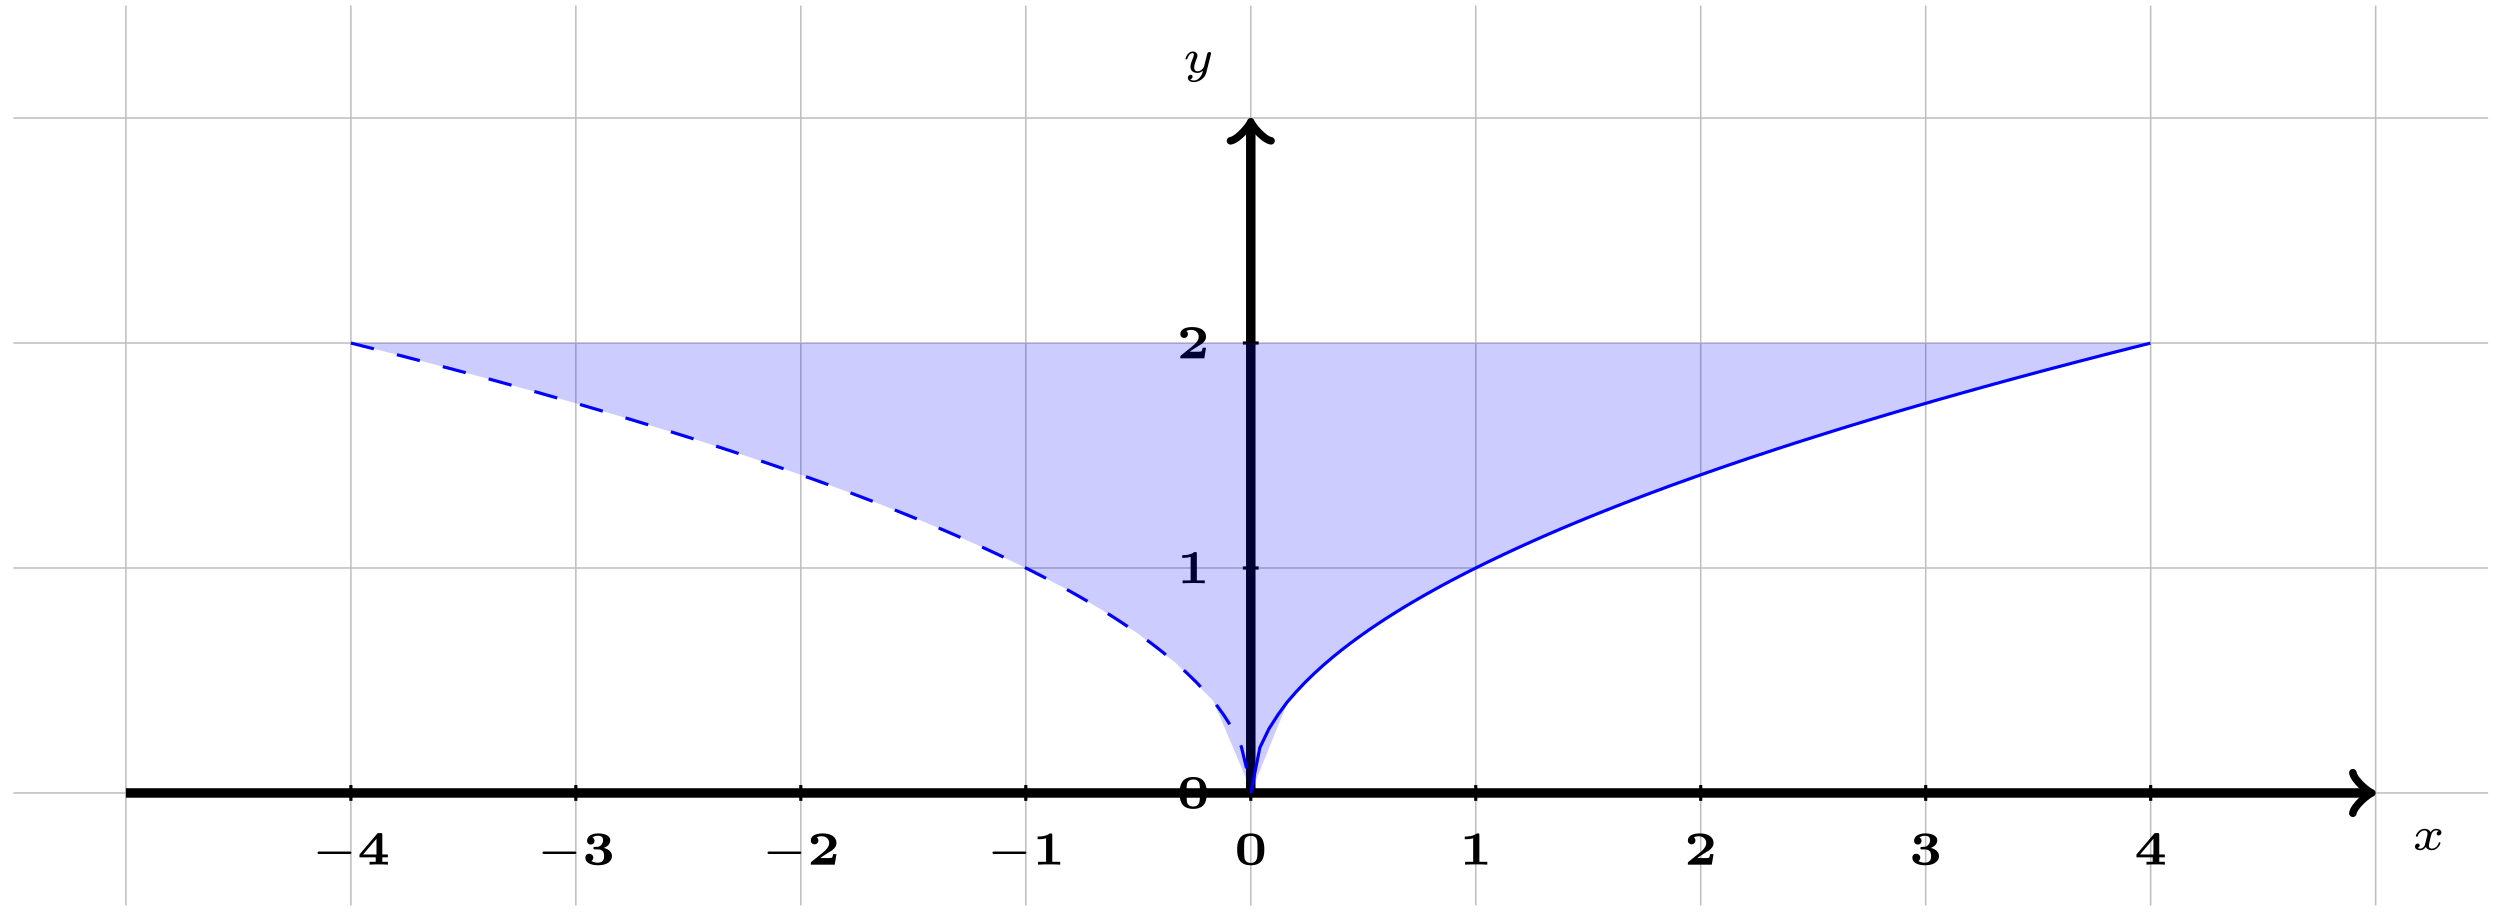 <?xml version="1.0" encoding="UTF-8"?>
<svg xmlns="http://www.w3.org/2000/svg" xmlns:xlink="http://www.w3.org/1999/xlink" width="315pt" height="115pt" viewBox="0 0 315 115" version="1.1">
<defs>
<g>
<symbol overflow="visible" id="glyph0-0">
<path style="stroke:none;" d=""/>
</symbol>
<symbol overflow="visible" id="glyph0-1">
<path style="stroke:none;" d="M 3.375 -2.359 C 3.156 -2.297 3.109 -2.125 3.109 -2.031 C 3.109 -1.844 3.266 -1.797 3.344 -1.797 C 3.531 -1.797 3.703 -1.938 3.703 -2.172 C 3.703 -2.5 3.344 -2.641 3.047 -2.641 C 2.641 -2.641 2.406 -2.328 2.344 -2.219 C 2.266 -2.375 2.031 -2.641 1.578 -2.641 C 0.891 -2.641 0.484 -1.922 0.484 -1.719 C 0.484 -1.688 0.516 -1.641 0.594 -1.641 C 0.688 -1.641 0.703 -1.672 0.719 -1.719 C 0.875 -2.203 1.281 -2.438 1.562 -2.438 C 1.859 -2.438 1.953 -2.25 1.953 -2.047 C 1.953 -1.984 1.953 -1.922 1.906 -1.734 C 1.766 -1.188 1.641 -0.641 1.609 -0.562 C 1.516 -0.344 1.297 -0.141 1.047 -0.141 C 1.016 -0.141 0.844 -0.141 0.703 -0.234 C 0.938 -0.312 0.969 -0.5 0.969 -0.547 C 0.969 -0.703 0.844 -0.781 0.719 -0.781 C 0.562 -0.781 0.375 -0.656 0.375 -0.406 C 0.375 -0.062 0.75 0.062 1.031 0.062 C 1.375 0.062 1.625 -0.172 1.734 -0.359 C 1.859 -0.109 2.141 0.062 2.484 0.062 C 3.188 0.062 3.578 -0.672 3.578 -0.859 C 3.578 -0.875 3.578 -0.953 3.469 -0.953 C 3.391 -0.953 3.375 -0.906 3.359 -0.844 C 3.188 -0.328 2.766 -0.141 2.5 -0.141 C 2.281 -0.141 2.125 -0.266 2.125 -0.516 C 2.125 -0.641 2.141 -0.766 2.203 -0.969 L 2.391 -1.75 C 2.453 -1.984 2.484 -2.094 2.609 -2.234 C 2.688 -2.328 2.844 -2.438 3.031 -2.438 C 3.062 -2.438 3.234 -2.438 3.375 -2.359 Z M 3.375 -2.359 "/>
</symbol>
<symbol overflow="visible" id="glyph0-2">
<path style="stroke:none;" d="M 3.562 -2.297 C 3.578 -2.344 3.578 -2.359 3.578 -2.375 C 3.578 -2.453 3.531 -2.578 3.375 -2.578 C 3.266 -2.578 3.172 -2.516 3.125 -2.422 C 3.094 -2.391 3.062 -2.203 3.031 -2.094 L 2.719 -0.844 C 2.672 -0.672 2.656 -0.578 2.406 -0.359 C 2.344 -0.297 2.156 -0.141 1.891 -0.141 C 1.453 -0.141 1.453 -0.531 1.453 -0.641 C 1.453 -0.891 1.531 -1.172 1.797 -1.828 C 1.844 -1.969 1.859 -2.016 1.859 -2.125 C 1.859 -2.453 1.562 -2.641 1.266 -2.641 C 0.656 -2.641 0.359 -1.844 0.359 -1.719 C 0.359 -1.688 0.391 -1.641 0.469 -1.641 C 0.562 -1.641 0.578 -1.672 0.594 -1.719 C 0.766 -2.297 1.078 -2.438 1.25 -2.438 C 1.359 -2.438 1.406 -2.359 1.406 -2.219 C 1.406 -2.094 1.328 -1.891 1.266 -1.734 C 1.047 -1.203 0.984 -0.938 0.984 -0.719 C 0.984 -0.156 1.406 0.062 1.875 0.062 C 1.953 0.062 2.234 0.062 2.562 -0.219 C 2.484 0.109 2.422 0.344 2.141 0.656 C 2.031 0.781 1.766 1.016 1.406 1.016 C 1.344 1.016 1.094 1.016 0.953 0.859 C 1.219 0.812 1.25 0.578 1.25 0.531 C 1.25 0.359 1.125 0.297 1 0.297 C 0.859 0.297 0.656 0.422 0.656 0.688 C 0.656 0.984 0.938 1.219 1.406 1.219 C 2.047 1.219 2.812 0.75 2.984 0 Z M 3.562 -2.297 "/>
</symbol>
<symbol overflow="visible" id="glyph1-0">
<path style="stroke:none;" d=""/>
</symbol>
<symbol overflow="visible" id="glyph1-1">
<path style="stroke:none;" d="M 4.766 -1.344 C 4.859 -1.344 5.016 -1.344 5.016 -1.5 C 5.016 -1.656 4.859 -1.656 4.766 -1.656 L 1 -1.656 C 0.891 -1.656 0.75 -1.656 0.75 -1.5 C 0.75 -1.344 0.891 -1.344 1 -1.344 Z M 4.766 -1.344 "/>
</symbol>
<symbol overflow="visible" id="glyph2-0">
<path style="stroke:none;" d=""/>
</symbol>
<symbol overflow="visible" id="glyph2-1">
<path style="stroke:none;" d="M 3.859 -0.922 L 3.859 -1.281 L 3.156 -1.281 L 3.156 -3.766 C 3.156 -3.938 3.125 -3.984 2.938 -3.984 L 2.719 -3.984 C 2.562 -3.984 2.562 -3.969 2.484 -3.875 L 0.281 -1.281 L 0.281 -0.922 L 2.328 -0.922 L 2.328 -0.359 L 1.547 -0.359 L 1.547 0 C 1.844 -0.031 2.422 -0.031 2.734 -0.031 C 3.078 -0.031 3.531 -0.031 3.859 0 L 3.859 -0.359 L 3.156 -0.359 L 3.156 -0.922 Z M 2.422 -3.266 L 2.422 -1.281 L 0.734 -1.281 Z M 2.422 -3.266 "/>
</symbol>
<symbol overflow="visible" id="glyph2-2">
<path style="stroke:none;" d="M 1.578 -2.234 C 1.453 -2.234 1.406 -2.203 1.406 -2.078 C 1.406 -1.922 1.484 -1.922 1.609 -1.922 L 1.953 -1.922 C 2.734 -1.922 2.75 -1.375 2.75 -1.078 C 2.75 -0.828 2.734 -0.25 1.969 -0.25 C 1.875 -0.25 1.469 -0.25 1.156 -0.453 C 1.266 -0.516 1.391 -0.672 1.391 -0.891 C 1.391 -1.172 1.172 -1.375 0.891 -1.375 C 0.609 -1.375 0.391 -1.203 0.391 -0.875 C 0.391 -0.297 0.984 0.078 2 0.078 C 3.297 0.078 3.75 -0.562 3.75 -1.078 C 3.75 -1.469 3.484 -1.922 2.719 -2.109 C 3.125 -2.25 3.531 -2.578 3.531 -3.078 C 3.531 -3.547 3.016 -3.938 2.016 -3.938 C 1.156 -3.938 0.609 -3.547 0.609 -3.016 C 0.609 -2.688 0.859 -2.531 1.078 -2.531 C 1.328 -2.531 1.547 -2.703 1.547 -3 C 1.547 -3.297 1.328 -3.422 1.281 -3.438 C 1.375 -3.5 1.625 -3.641 1.984 -3.641 C 2.516 -3.641 2.625 -3.359 2.625 -3.094 C 2.625 -2.609 2.281 -2.281 1.938 -2.25 Z M 1.578 -2.234 "/>
</symbol>
<symbol overflow="visible" id="glyph2-3">
<path style="stroke:none;" d="M 3.688 -1.328 L 3.266 -1.328 C 3.25 -1.25 3.203 -0.875 3.062 -0.859 C 2.938 -0.828 2.656 -0.828 2.453 -0.828 L 1.641 -0.828 C 1.688 -0.875 1.844 -0.969 1.891 -1.016 C 2.891 -1.688 2.781 -1.562 3.125 -1.797 C 3.453 -2.047 3.688 -2.328 3.688 -2.734 C 3.688 -3.484 3 -3.938 1.953 -3.938 C 1.016 -3.938 0.453 -3.609 0.453 -3.047 C 0.453 -2.688 0.734 -2.562 0.922 -2.562 C 1.156 -2.562 1.406 -2.719 1.406 -3.047 C 1.406 -3.188 1.359 -3.344 1.203 -3.438 C 1.453 -3.578 1.734 -3.578 1.797 -3.578 C 2.391 -3.578 2.766 -3.219 2.766 -2.734 C 2.766 -2.266 2.391 -1.859 2.016 -1.562 L 0.531 -0.359 C 0.453 -0.297 0.453 -0.266 0.453 -0.156 L 0.453 0 L 3.469 0 Z M 3.688 -1.328 "/>
</symbol>
<symbol overflow="visible" id="glyph2-4">
<path style="stroke:none;" d="M 2.531 -3.719 C 2.531 -3.906 2.5 -3.938 2.328 -3.938 L 2.219 -3.938 C 1.734 -3.547 0.969 -3.547 0.844 -3.547 L 0.688 -3.547 L 0.688 -3.203 L 0.844 -3.203 C 0.969 -3.203 1.344 -3.203 1.75 -3.328 L 1.75 -0.359 L 0.734 -0.359 L 0.734 0 C 1.047 -0.031 1.797 -0.031 2.141 -0.031 C 2.469 -0.031 3.234 -0.031 3.531 0 L 3.531 -0.359 L 2.531 -0.359 Z M 2.531 -3.719 "/>
</symbol>
<symbol overflow="visible" id="glyph2-5">
<path style="stroke:none;" d="M 3.781 -1.906 C 3.781 -2.766 3.625 -3.938 2.078 -3.938 C 0.516 -3.938 0.359 -2.75 0.359 -1.906 C 0.359 -1.047 0.516 0.078 2.078 0.078 C 3.625 0.078 3.781 -1.047 3.781 -1.906 Z M 2.078 -0.219 C 1.859 -0.219 1.375 -0.281 1.281 -0.828 C 1.234 -1.156 1.234 -1.578 1.234 -1.984 C 1.234 -2.359 1.234 -2.828 1.297 -3.109 C 1.406 -3.547 1.828 -3.625 2.078 -3.625 C 2.281 -3.625 2.766 -3.578 2.859 -3.062 C 2.922 -2.766 2.922 -2.375 2.922 -1.984 C 2.922 -1.609 2.922 -1.156 2.859 -0.828 C 2.75 -0.281 2.297 -0.219 2.078 -0.219 Z M 2.078 -0.219 "/>
</symbol>
</g>
</defs>
<g id="surface1">
<path style="fill:none;stroke-width:0.199;stroke-linecap:butt;stroke-linejoin:miter;stroke:rgb(75%,75%,75%);stroke-opacity:1;stroke-miterlimit:10;" d="M -155.906 -0 L 155.907 -0 M -155.906 28.347 L 155.907 28.347 M -155.906 56.694 L 155.907 56.694 M -155.906 85.041 L 155.907 85.041 M -141.734 -14.172 L -141.734 99.212 M -113.386 -14.172 L -113.386 99.212 M -85.042 -14.172 L -85.042 99.212 M -56.695 -14.172 L -56.695 99.212 M -28.347 -14.172 L -28.347 99.212 M 0.001 -14.172 L 0.001 99.212 M 28.348 -14.172 L 28.348 99.212 M 56.692 -14.172 L 56.692 99.212 M 85.04 -14.172 L 85.04 99.212 M 113.387 -14.172 L 113.387 99.212 M 141.735 -14.172 L 141.735 99.212 " transform="matrix(1,0,0,-1,157.597,99.914)"/>
<path style="fill:none;stroke-width:1.196;stroke-linecap:butt;stroke-linejoin:miter;stroke:rgb(0%,0%,0%);stroke-opacity:1;stroke-miterlimit:10;" d="M -141.734 -0 L 140.778 -0 " transform="matrix(1,0,0,-1,157.597,99.914)"/>
<path style="fill:none;stroke-width:0.956;stroke-linecap:round;stroke-linejoin:round;stroke:rgb(0%,0%,0%);stroke-opacity:1;stroke-miterlimit:10;" d="M -1.914 2.55 C -1.754 1.593 0 0.16 0.477 -0 C 0 -0.161 -1.754 -1.594 -1.914 -2.551 " transform="matrix(1,0,0,-1,298.375,99.914)"/>
<g style="fill:rgb(0%,0%,0%);fill-opacity:1;">
  <use xlink:href="#glyph0-1" x="303.913" y="107.07"/>
</g>
<path style="fill:none;stroke-width:1.196;stroke-linecap:butt;stroke-linejoin:miter;stroke:rgb(0%,0%,0%);stroke-opacity:1;stroke-miterlimit:10;" d="M 0.001 -0 L 0.001 84.084 " transform="matrix(1,0,0,-1,157.597,99.914)"/>
<path style="fill:none;stroke-width:0.956;stroke-linecap:round;stroke-linejoin:round;stroke:rgb(0%,0%,0%);stroke-opacity:1;stroke-miterlimit:10;" d="M -1.914 2.55 C -1.754 1.593 -0 0.16 0.476 -0.001 C -0 -0.161 -1.754 -1.594 -1.914 -2.551 " transform="matrix(0,-1,-1,0,157.597,15.828)"/>
<g style="fill:rgb(0%,0%,0%);fill-opacity:1;">
  <use xlink:href="#glyph0-2" x="149.016" y="9.127"/>
</g>
<path style="fill:none;stroke-width:0.399;stroke-linecap:butt;stroke-linejoin:miter;stroke:rgb(0%,0%,0%);stroke-opacity:1;stroke-miterlimit:10;" d="M -113.386 0.996 L -113.386 -0.996 " transform="matrix(1,0,0,-1,157.597,99.914)"/>
<g style="fill:rgb(0%,0%,0%);fill-opacity:1;">
  <use xlink:href="#glyph1-1" x="39.259" y="108.946"/>
</g>
<g style="fill:rgb(0%,0%,0%);fill-opacity:1;">
  <use xlink:href="#glyph2-1" x="45.015" y="108.946"/>
</g>
<path style="fill:none;stroke-width:0.399;stroke-linecap:butt;stroke-linejoin:miter;stroke:rgb(0%,0%,0%);stroke-opacity:1;stroke-miterlimit:10;" d="M -85.042 0.996 L -85.042 -0.996 " transform="matrix(1,0,0,-1,157.597,99.914)"/>
<g style="fill:rgb(0%,0%,0%);fill-opacity:1;">
  <use xlink:href="#glyph1-1" x="67.606" y="108.946"/>
</g>
<g style="fill:rgb(0%,0%,0%);fill-opacity:1;">
  <use xlink:href="#glyph2-2" x="73.362" y="108.946"/>
</g>
<path style="fill:none;stroke-width:0.399;stroke-linecap:butt;stroke-linejoin:miter;stroke:rgb(0%,0%,0%);stroke-opacity:1;stroke-miterlimit:10;" d="M -56.695 0.996 L -56.695 -0.996 " transform="matrix(1,0,0,-1,157.597,99.914)"/>
<g style="fill:rgb(0%,0%,0%);fill-opacity:1;">
  <use xlink:href="#glyph1-1" x="95.952" y="108.946"/>
</g>
<g style="fill:rgb(0%,0%,0%);fill-opacity:1;">
  <use xlink:href="#glyph2-3" x="101.708" y="108.946"/>
</g>
<path style="fill:none;stroke-width:0.399;stroke-linecap:butt;stroke-linejoin:miter;stroke:rgb(0%,0%,0%);stroke-opacity:1;stroke-miterlimit:10;" d="M -28.347 0.996 L -28.347 -0.996 " transform="matrix(1,0,0,-1,157.597,99.914)"/>
<g style="fill:rgb(0%,0%,0%);fill-opacity:1;">
  <use xlink:href="#glyph1-1" x="124.299" y="108.946"/>
</g>
<g style="fill:rgb(0%,0%,0%);fill-opacity:1;">
  <use xlink:href="#glyph2-4" x="130.055" y="108.946"/>
</g>
<path style="fill:none;stroke-width:0.399;stroke-linecap:butt;stroke-linejoin:miter;stroke:rgb(0%,0%,0%);stroke-opacity:1;stroke-miterlimit:10;" d="M 0.001 0.996 L 0.001 -0.996 " transform="matrix(1,0,0,-1,157.597,99.914)"/>
<g style="fill:rgb(0%,0%,0%);fill-opacity:1;">
  <use xlink:href="#glyph2-5" x="155.524" y="108.946"/>
</g>
<path style="fill:none;stroke-width:0.399;stroke-linecap:butt;stroke-linejoin:miter;stroke:rgb(0%,0%,0%);stroke-opacity:1;stroke-miterlimit:10;" d="M 28.348 0.996 L 28.348 -0.996 " transform="matrix(1,0,0,-1,157.597,99.914)"/>
<g style="fill:rgb(0%,0%,0%);fill-opacity:1;">
  <use xlink:href="#glyph2-4" x="183.871" y="108.946"/>
</g>
<path style="fill:none;stroke-width:0.399;stroke-linecap:butt;stroke-linejoin:miter;stroke:rgb(0%,0%,0%);stroke-opacity:1;stroke-miterlimit:10;" d="M 56.692 0.996 L 56.692 -0.996 " transform="matrix(1,0,0,-1,157.597,99.914)"/>
<g style="fill:rgb(0%,0%,0%);fill-opacity:1;">
  <use xlink:href="#glyph2-3" x="212.218" y="108.946"/>
</g>
<path style="fill:none;stroke-width:0.399;stroke-linecap:butt;stroke-linejoin:miter;stroke:rgb(0%,0%,0%);stroke-opacity:1;stroke-miterlimit:10;" d="M 85.04 0.996 L 85.04 -0.996 " transform="matrix(1,0,0,-1,157.597,99.914)"/>
<g style="fill:rgb(0%,0%,0%);fill-opacity:1;">
  <use xlink:href="#glyph2-2" x="240.565" y="108.946"/>
</g>
<path style="fill:none;stroke-width:0.399;stroke-linecap:butt;stroke-linejoin:miter;stroke:rgb(0%,0%,0%);stroke-opacity:1;stroke-miterlimit:10;" d="M 113.387 0.996 L 113.387 -0.996 " transform="matrix(1,0,0,-1,157.597,99.914)"/>
<g style="fill:rgb(0%,0%,0%);fill-opacity:1;">
  <use xlink:href="#glyph2-1" x="268.911" y="108.946"/>
</g>
<path style="fill:none;stroke-width:0.399;stroke-linecap:butt;stroke-linejoin:miter;stroke:rgb(0%,0%,0%);stroke-opacity:1;stroke-miterlimit:10;" d="M 0.997 -0 L -0.995 -0 " transform="matrix(1,0,0,-1,157.597,99.914)"/>
<g style="fill:rgb(0%,0%,0%);fill-opacity:1;">
  <use xlink:href="#glyph2-5" x="148.271" y="101.84"/>
</g>
<path style="fill:none;stroke-width:0.399;stroke-linecap:butt;stroke-linejoin:miter;stroke:rgb(0%,0%,0%);stroke-opacity:1;stroke-miterlimit:10;" d="M 0.997 28.347 L -0.995 28.347 " transform="matrix(1,0,0,-1,157.597,99.914)"/>
<g style="fill:rgb(0%,0%,0%);fill-opacity:1;">
  <use xlink:href="#glyph2-4" x="148.271" y="73.492"/>
</g>
<path style="fill:none;stroke-width:0.399;stroke-linecap:butt;stroke-linejoin:miter;stroke:rgb(0%,0%,0%);stroke-opacity:1;stroke-miterlimit:10;" d="M 0.997 56.694 L -0.995 56.694 " transform="matrix(1,0,0,-1,157.597,99.914)"/>
<g style="fill:rgb(0%,0%,0%);fill-opacity:1;">
  <use xlink:href="#glyph2-3" x="148.271" y="45.146"/>
</g>
<path style="fill:none;stroke-width:0.399;stroke-linecap:butt;stroke-linejoin:miter;stroke:rgb(0%,0%,100%);stroke-opacity:1;stroke-miterlimit:10;" d="M 0.001 -0 L 1.145 5.714 L 2.29 8.085 L 3.434 9.871 L 4.579 11.437 L 5.723 12.749 L 6.868 13.96 L 8.016 15.074 L 9.161 16.117 L 10.305 17.093 L 11.45 18.019 L 12.594 18.898 L 13.739 19.738 L 14.883 20.546 L 16.028 21.32 L 17.173 22.07 L 18.317 22.792 L 19.465 23.495 L 20.61 24.175 L 21.755 24.839 L 22.899 25.48 L 24.044 26.112 L 25.188 26.726 L 26.333 27.323 L 27.477 27.913 L 28.622 28.483 L 29.766 29.05 L 30.915 29.601 L 32.059 30.144 L 33.204 30.679 L 34.348 31.202 L 35.493 31.718 L 36.637 32.226 L 37.782 32.726 L 38.926 33.218 L 40.071 33.702 L 41.215 34.179 L 42.364 34.651 L 43.508 35.116 L 44.653 35.573 L 45.798 36.026 L 46.942 36.475 L 48.087 36.917 L 49.231 37.354 L 50.376 37.788 L 51.52 38.21 L 52.665 38.636 L 53.813 39.054 L 56.102 39.874 L 57.247 40.28 L 58.391 40.682 L 59.536 41.081 L 61.825 41.862 L 62.969 42.249 L 64.118 42.628 L 66.407 43.385 L 68.696 44.128 L 70.985 44.854 L 73.274 45.573 L 74.419 45.928 L 75.567 46.28 L 77.856 46.975 L 80.145 47.663 L 81.29 48.003 L 82.434 48.339 L 85.868 49.335 L 87.016 49.663 L 89.305 50.311 L 91.594 50.952 L 93.883 51.585 L 96.173 52.21 L 97.317 52.518 L 98.466 52.827 L 99.61 53.135 L 100.755 53.44 L 101.899 53.737 L 103.044 54.038 L 104.188 54.342 L 105.333 54.635 L 107.622 55.229 L 108.766 55.522 L 109.915 55.811 L 111.059 56.104 L 112.204 56.389 L 113.348 56.678 " transform="matrix(1,0,0,-1,157.597,99.914)"/>
<path style="fill:none;stroke-width:0.399;stroke-linecap:butt;stroke-linejoin:miter;stroke:rgb(0%,0%,100%);stroke-opacity:1;stroke-dasharray:2.989,2.989;stroke-miterlimit:10;" d="M -113.386 56.69 L -108.808 55.534 L -107.663 55.241 L -105.374 54.647 L -104.226 54.35 L -99.648 53.147 L -96.214 52.221 L -95.07 51.909 L -93.925 51.592 L -92.777 51.28 L -91.632 50.963 L -89.343 50.323 L -88.199 49.995 L -87.054 49.674 L -84.765 49.018 L -82.476 48.346 L -81.327 48.01 L -79.038 47.331 L -77.894 46.987 L -75.605 46.292 L -74.46 45.94 L -72.171 45.229 L -71.027 44.87 L -69.878 44.507 L -68.734 44.139 L -66.445 43.397 L -65.3 43.022 L -64.156 42.643 L -63.011 42.261 L -60.722 41.487 L -59.577 41.093 L -58.429 40.698 L -57.285 40.296 L -56.14 39.889 L -53.851 39.069 L -51.562 38.225 L -50.417 37.8 L -49.273 37.37 L -48.128 36.932 L -46.98 36.491 L -44.691 35.593 L -43.546 35.132 L -42.402 34.667 L -41.257 34.198 L -40.113 33.718 L -38.968 33.233 L -37.824 32.741 L -36.675 32.241 L -35.531 31.737 L -34.386 31.222 L -33.242 30.694 L -32.097 30.163 L -30.952 29.62 L -29.808 29.065 L -28.663 28.503 L -27.519 27.933 L -26.374 27.347 L -25.226 26.745 L -24.081 26.132 L -22.937 25.503 L -21.792 24.859 L -20.648 24.198 L -19.503 23.515 L -18.359 22.816 L -17.214 22.093 L -16.07 21.347 L -14.925 20.573 L -13.777 19.765 L -12.632 18.925 L -11.488 18.05 L -10.343 17.124 L -9.199 16.152 L -8.054 15.113 L -6.91 13.999 L -5.765 12.788 L -4.62 11.484 L -3.476 9.925 L -2.327 8.152 L -1.183 5.808 L -0.038 1.058 " transform="matrix(1,0,0,-1,157.597,99.914)"/>
<path style=" stroke:none;fill-rule:nonzero;fill:rgb(0%,0%,100%);fill-opacity:0.2;" d="M 157.598 99.914 L 162.32 88.305 L 167.047 83.543 L 171.77 79.867 L 176.492 76.762 L 181.219 74.031 L 185.941 71.562 L 190.668 69.297 L 195.391 67.184 L 200.113 65.199 L 204.84 63.32 L 209.562 61.535 L 214.289 59.832 L 219.012 58.191 L 223.734 56.617 L 228.461 55.098 L 233.184 53.625 L 237.906 52.203 L 242.633 50.82 L 247.355 49.477 L 252.082 48.164 L 256.805 46.887 L 261.527 45.637 L 266.254 44.422 L 270.977 43.23 L 157.598 43.219 Z M 157.598 99.914 "/>
<path style=" stroke:none;fill-rule:nonzero;fill:rgb(0%,0%,100%);fill-opacity:0.2;" d="M 44.211 43.219 L 44.211 43.223 L 48.934 44.414 L 53.656 45.637 L 58.383 46.887 L 63.105 48.164 L 67.832 49.473 L 72.555 50.816 L 77.277 52.199 L 82.004 53.625 L 86.727 55.094 L 91.453 56.613 L 96.176 58.188 L 100.898 59.824 L 105.625 61.535 L 110.348 63.316 L 115.074 65.195 L 119.797 67.18 L 124.52 69.293 L 129.246 71.562 L 133.969 74.027 L 138.695 76.762 L 143.418 79.863 L 148.141 83.539 L 152.867 88.297 L 157.59 99.473 L 157.598 43.219 Z M 44.211 43.219 "/>
</g>
</svg>
